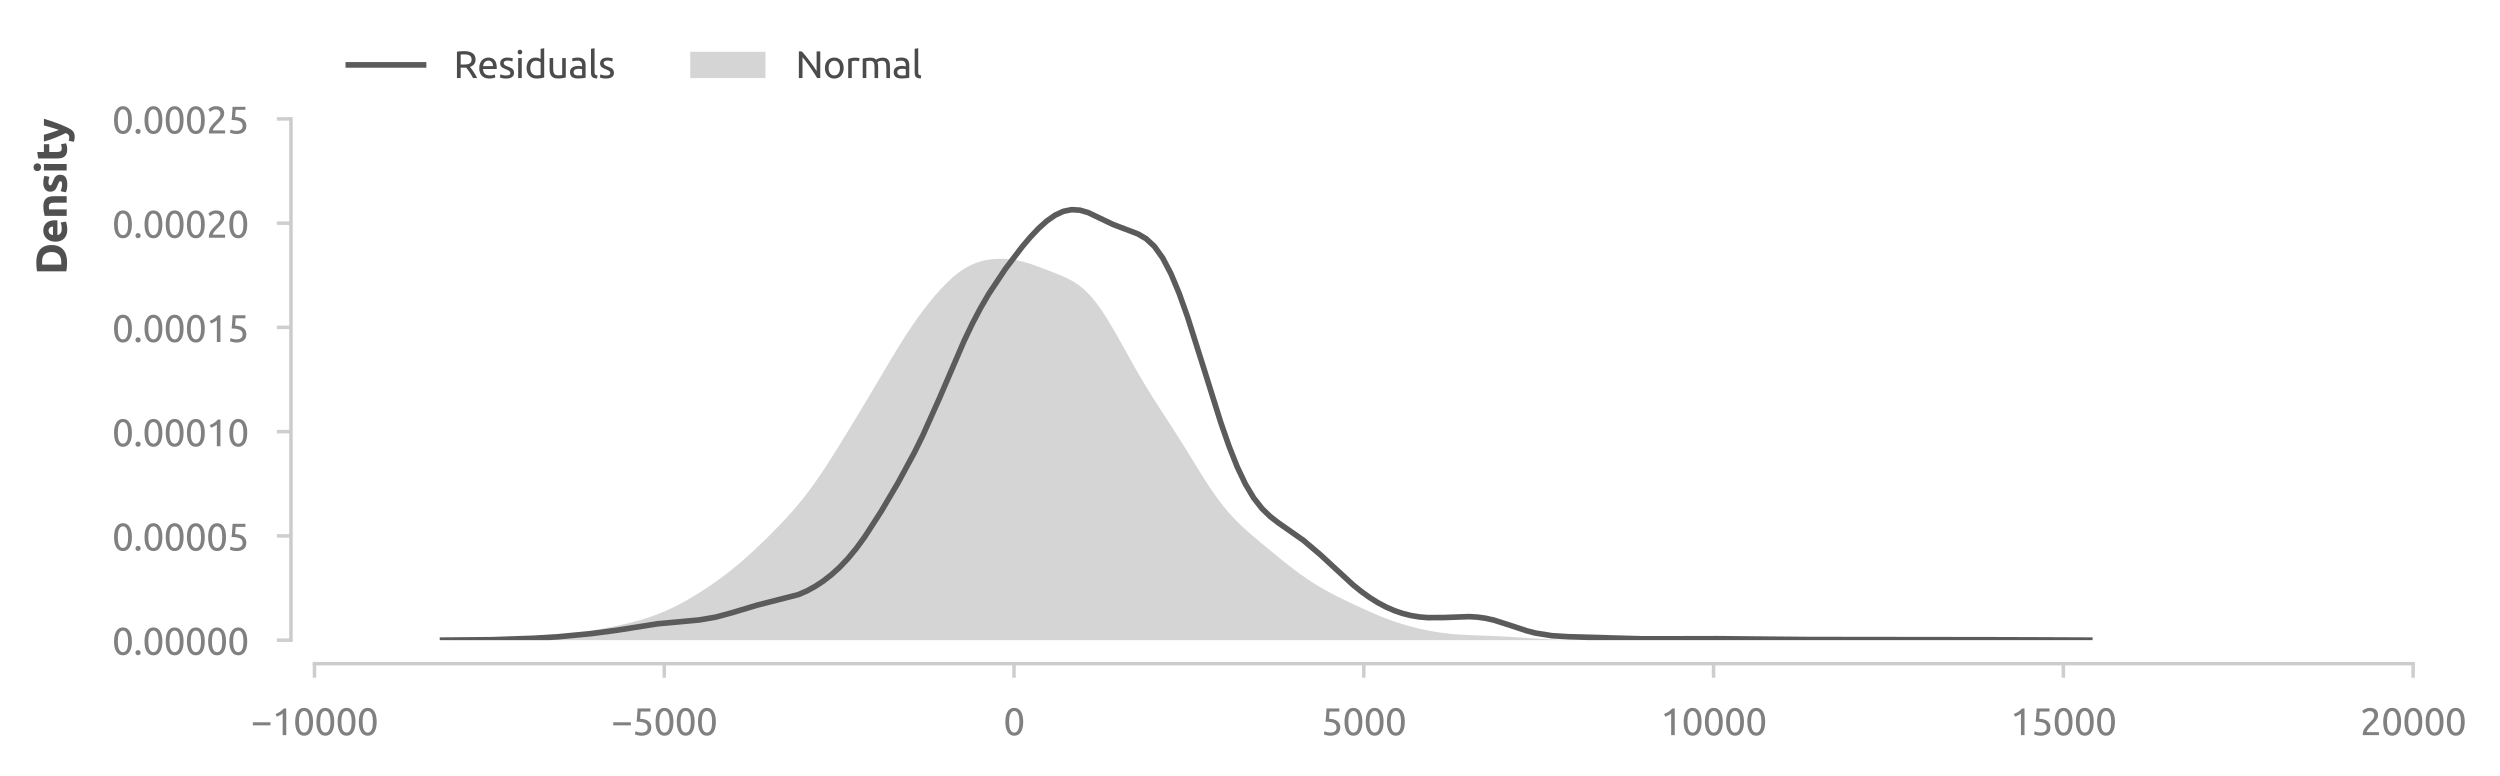 <?xml version="1.0" encoding="utf-8" standalone="no"?>
<!DOCTYPE svg PUBLIC "-//W3C//DTD SVG 1.1//EN"
  "http://www.w3.org/Graphics/SVG/1.1/DTD/svg11.dtd">
<svg xmlns:xlink="http://www.w3.org/1999/xlink" width="531.772pt" height="165.055pt" viewBox="0 0 531.772 165.055" xmlns="http://www.w3.org/2000/svg" version="1.1">
 <defs>
  <style type="text/css">*{stroke-linejoin: round; stroke-linecap: butt}</style>
 </defs>
 <g id="figure_1">
  <g id="patch_1">
   <path d="M 0 165.055 
L 531.772 165.055 
L 531.772 0 
L 0 0 
L 0 165.055 
z
" style="fill: none"/>
  </g>
  <g id="axes_1">
   <g id="patch_2">
    <path d="M 66.891 136.167 
L 513.291 136.167 
L 513.291 25.288 
L 66.891 25.288 
L 66.891 136.167 
z
" style="fill: none"/>
   </g>
   <g id="matplotlib.axis_1">
    <g id="xtick_1">
     <g id="line2d_1">
      <defs>
       <path id="m65341bdc49" d="M 0 0 
L 0 3 
" style="stroke: #cecece; stroke-width: 0.75"/>
      </defs>
      <g>
       <use xlink:href="#m65341bdc49" x="66.891" y="141.167" style="fill: #cecece; stroke: #cecece; stroke-width: 0.75"/>
      </g>
     </g>
     <g id="text_1">
      <!-- −10000 -->
      <g style="fill: #808080" transform="translate(53.353 156.375) scale(0.08 -0.08)">
       <defs>
        <path id="Ubuntu-2212" d="M 339 2138 
L 3270 2138 
L 3270 1632 
L 339 1632 
L 339 2138 
z
" transform="scale(0.016)"/>
        <path id="Ubuntu-31" d="M 595 3520 
Q 960 3661 1305 3881 
Q 1651 4102 1939 4435 
L 2362 4435 
L 2362 0 
L 1766 0 
L 1766 3610 
Q 1690 3539 1578 3462 
Q 1466 3386 1334 3315 
Q 1203 3245 1059 3181 
Q 915 3117 781 3072 
L 595 3520 
z
" transform="scale(0.016)"/>
        <path id="Ubuntu-30" d="M 320 2221 
Q 320 3334 713 3936 
Q 1107 4538 1805 4538 
Q 2502 4538 2896 3936 
Q 3290 3334 3290 2221 
Q 3290 1107 2896 505 
Q 2502 -96 1805 -96 
Q 1107 -96 713 505 
Q 320 1107 320 2221 
z
M 2662 2221 
Q 2662 2586 2620 2912 
Q 2579 3238 2480 3481 
Q 2381 3725 2214 3869 
Q 2048 4013 1805 4013 
Q 1562 4013 1395 3869 
Q 1229 3725 1129 3481 
Q 1030 3238 988 2912 
Q 947 2586 947 2221 
Q 947 1856 988 1529 
Q 1030 1203 1129 960 
Q 1229 717 1395 573 
Q 1562 429 1805 429 
Q 2048 429 2214 573 
Q 2381 717 2480 960 
Q 2579 1203 2620 1529 
Q 2662 1856 2662 2221 
z
" transform="scale(0.016)"/>
       </defs>
       <use xlink:href="#Ubuntu-2212"/>
       <use xlink:href="#Ubuntu-31" x="56.4"/>
       <use xlink:href="#Ubuntu-30" x="112.8"/>
       <use xlink:href="#Ubuntu-30" x="169.2"/>
       <use xlink:href="#Ubuntu-30" x="225.6"/>
       <use xlink:href="#Ubuntu-30" x="282"/>
      </g>
     </g>
    </g>
    <g id="xtick_2">
     <g id="line2d_2">
      <g>
       <use xlink:href="#m65341bdc49" x="141.291" y="141.167" style="fill: #cecece; stroke: #cecece; stroke-width: 0.75"/>
      </g>
     </g>
     <g id="text_2">
      <!-- −5000 -->
      <g style="fill: #808080" transform="translate(130.01 156.375) scale(0.08 -0.08)">
       <defs>
        <path id="Ubuntu-35" d="M 1274 2726 
Q 2240 2688 2691 2304 
Q 3142 1920 3142 1261 
Q 3142 966 3043 716 
Q 2944 467 2742 288 
Q 2541 109 2233 6 
Q 1926 -96 1504 -96 
Q 1338 -96 1165 -70 
Q 992 -45 845 -6 
Q 698 32 582 70 
Q 467 109 416 134 
L 531 653 
Q 640 602 886 518 
Q 1133 435 1491 435 
Q 1779 435 1974 499 
Q 2170 563 2291 672 
Q 2413 781 2467 925 
Q 2522 1069 2522 1229 
Q 2522 1472 2438 1661 
Q 2355 1850 2144 1978 
Q 1933 2106 1581 2173 
Q 1229 2240 691 2240 
Q 730 2554 752 2829 
Q 774 3104 793 3366 
Q 813 3629 825 3888 
Q 838 4147 851 4435 
L 2989 4435 
L 2989 3930 
L 1370 3930 
Q 1363 3834 1350 3670 
Q 1338 3507 1325 3331 
Q 1312 3155 1299 2988 
Q 1286 2822 1274 2726 
z
" transform="scale(0.016)"/>
       </defs>
       <use xlink:href="#Ubuntu-2212"/>
       <use xlink:href="#Ubuntu-35" x="56.4"/>
       <use xlink:href="#Ubuntu-30" x="112.8"/>
       <use xlink:href="#Ubuntu-30" x="169.2"/>
       <use xlink:href="#Ubuntu-30" x="225.6"/>
      </g>
     </g>
    </g>
    <g id="xtick_3">
     <g id="line2d_3">
      <g>
       <use xlink:href="#m65341bdc49" x="215.691" y="141.167" style="fill: #cecece; stroke: #cecece; stroke-width: 0.75"/>
      </g>
     </g>
     <g id="text_3">
      <!-- 0 -->
      <g style="fill: #808080" transform="translate(213.435 156.375) scale(0.08 -0.08)">
       <use xlink:href="#Ubuntu-30"/>
      </g>
     </g>
    </g>
    <g id="xtick_4">
     <g id="line2d_4">
      <g>
       <use xlink:href="#m65341bdc49" x="290.091" y="141.167" style="fill: #cecece; stroke: #cecece; stroke-width: 0.75"/>
      </g>
     </g>
     <g id="text_4">
      <!-- 5000 -->
      <g style="fill: #808080" transform="translate(281.066 156.375) scale(0.08 -0.08)">
       <use xlink:href="#Ubuntu-35"/>
       <use xlink:href="#Ubuntu-30" x="56.4"/>
       <use xlink:href="#Ubuntu-30" x="112.8"/>
       <use xlink:href="#Ubuntu-30" x="169.2"/>
      </g>
     </g>
    </g>
    <g id="xtick_5">
     <g id="line2d_5">
      <g>
       <use xlink:href="#m65341bdc49" x="364.491" y="141.167" style="fill: #cecece; stroke: #cecece; stroke-width: 0.75"/>
      </g>
     </g>
     <g id="text_5">
      <!-- 10000 -->
      <g style="fill: #808080" transform="translate(353.21 156.375) scale(0.08 -0.08)">
       <use xlink:href="#Ubuntu-31"/>
       <use xlink:href="#Ubuntu-30" x="56.4"/>
       <use xlink:href="#Ubuntu-30" x="112.8"/>
       <use xlink:href="#Ubuntu-30" x="169.2"/>
       <use xlink:href="#Ubuntu-30" x="225.6"/>
      </g>
     </g>
    </g>
    <g id="xtick_6">
     <g id="line2d_6">
      <g>
       <use xlink:href="#m65341bdc49" x="438.891" y="141.167" style="fill: #cecece; stroke: #cecece; stroke-width: 0.75"/>
      </g>
     </g>
     <g id="text_6">
      <!-- 15000 -->
      <g style="fill: #808080" transform="translate(427.61 156.375) scale(0.08 -0.08)">
       <use xlink:href="#Ubuntu-31"/>
       <use xlink:href="#Ubuntu-35" x="56.4"/>
       <use xlink:href="#Ubuntu-30" x="112.8"/>
       <use xlink:href="#Ubuntu-30" x="169.2"/>
       <use xlink:href="#Ubuntu-30" x="225.6"/>
      </g>
     </g>
    </g>
    <g id="xtick_7">
     <g id="line2d_7">
      <g>
       <use xlink:href="#m65341bdc49" x="513.291" y="141.167" style="fill: #cecece; stroke: #cecece; stroke-width: 0.75"/>
      </g>
     </g>
     <g id="text_7">
      <!-- 20000 -->
      <g style="fill: #808080" transform="translate(502.01 156.375) scale(0.08 -0.08)">
       <defs>
        <path id="Ubuntu-32" d="M 2989 3302 
Q 2989 3072 2896 2857 
Q 2803 2643 2649 2435 
Q 2496 2227 2304 2025 
Q 2112 1824 1920 1632 
Q 1811 1523 1667 1376 
Q 1523 1229 1395 1069 
Q 1267 909 1180 761 
Q 1094 614 1094 506 
L 3136 506 
L 3136 0 
L 448 0 
Q 442 38 442 76 
Q 442 115 442 147 
Q 442 448 541 707 
Q 640 966 800 1196 
Q 960 1427 1158 1632 
Q 1357 1837 1549 2029 
Q 1709 2182 1853 2332 
Q 1997 2483 2109 2633 
Q 2221 2784 2288 2944 
Q 2355 3104 2355 3283 
Q 2355 3475 2294 3609 
Q 2234 3744 2131 3833 
Q 2029 3923 1891 3964 
Q 1754 4006 1600 4006 
Q 1414 4006 1260 3955 
Q 1107 3904 985 3837 
Q 864 3770 781 3696 
Q 698 3622 653 3584 
L 358 4006 
Q 416 4070 531 4163 
Q 646 4256 806 4339 
Q 966 4422 1164 4480 
Q 1363 4538 1594 4538 
Q 2291 4538 2640 4214 
Q 2989 3891 2989 3302 
z
" transform="scale(0.016)"/>
       </defs>
       <use xlink:href="#Ubuntu-32"/>
       <use xlink:href="#Ubuntu-30" x="56.4"/>
       <use xlink:href="#Ubuntu-30" x="112.8"/>
       <use xlink:href="#Ubuntu-30" x="169.2"/>
       <use xlink:href="#Ubuntu-30" x="225.6"/>
      </g>
     </g>
    </g>
   </g>
   <g id="matplotlib.axis_2">
    <g id="ytick_1">
     <g id="line2d_8">
      <defs>
       <path id="m7a8944187b" d="M 0 0 
L -3 0 
" style="stroke: #cecece; stroke-width: 0.75"/>
      </defs>
      <g>
       <use xlink:href="#m7a8944187b" x="61.891" y="136.167" style="fill: #cecece; stroke: #cecece; stroke-width: 0.75"/>
      </g>
     </g>
     <g id="text_8">
      <!-- 0.00000 -->
      <g style="fill: #808080" transform="translate(23.848 139.271) scale(0.08 -0.08)">
       <defs>
        <path id="Ubuntu-2e" d="M 1216 346 
Q 1216 173 1101 45 
Q 986 -83 787 -83 
Q 589 -83 473 45 
Q 358 173 358 346 
Q 358 518 473 646 
Q 589 774 787 774 
Q 986 774 1101 646 
Q 1216 518 1216 346 
z
" transform="scale(0.016)"/>
       </defs>
       <use xlink:href="#Ubuntu-30"/>
       <use xlink:href="#Ubuntu-2e" x="56.4"/>
       <use xlink:href="#Ubuntu-30" x="81"/>
       <use xlink:href="#Ubuntu-30" x="137.4"/>
       <use xlink:href="#Ubuntu-30" x="193.8"/>
       <use xlink:href="#Ubuntu-30" x="250.2"/>
       <use xlink:href="#Ubuntu-30" x="306.6"/>
      </g>
     </g>
    </g>
    <g id="ytick_2">
     <g id="line2d_9">
      <g>
       <use xlink:href="#m7a8944187b" x="61.891" y="113.992" style="fill: #cecece; stroke: #cecece; stroke-width: 0.75"/>
      </g>
     </g>
     <g id="text_9">
      <!-- 0.00005 -->
      <g style="fill: #808080" transform="translate(23.848 117.095) scale(0.08 -0.08)">
       <use xlink:href="#Ubuntu-30"/>
       <use xlink:href="#Ubuntu-2e" x="56.4"/>
       <use xlink:href="#Ubuntu-30" x="81"/>
       <use xlink:href="#Ubuntu-30" x="137.4"/>
       <use xlink:href="#Ubuntu-30" x="193.8"/>
       <use xlink:href="#Ubuntu-30" x="250.2"/>
       <use xlink:href="#Ubuntu-35" x="306.6"/>
      </g>
     </g>
    </g>
    <g id="ytick_3">
     <g id="line2d_10">
      <g>
       <use xlink:href="#m7a8944187b" x="61.891" y="91.816" style="fill: #cecece; stroke: #cecece; stroke-width: 0.75"/>
      </g>
     </g>
     <g id="text_10">
      <!-- 0.00010 -->
      <g style="fill: #808080" transform="translate(23.848 94.919) scale(0.08 -0.08)">
       <use xlink:href="#Ubuntu-30"/>
       <use xlink:href="#Ubuntu-2e" x="56.4"/>
       <use xlink:href="#Ubuntu-30" x="81"/>
       <use xlink:href="#Ubuntu-30" x="137.4"/>
       <use xlink:href="#Ubuntu-30" x="193.8"/>
       <use xlink:href="#Ubuntu-31" x="250.2"/>
       <use xlink:href="#Ubuntu-30" x="306.6"/>
      </g>
     </g>
    </g>
    <g id="ytick_4">
     <g id="line2d_11">
      <g>
       <use xlink:href="#m7a8944187b" x="61.891" y="69.639" style="fill: #cecece; stroke: #cecece; stroke-width: 0.75"/>
      </g>
     </g>
     <g id="text_11">
      <!-- 0.00015 -->
      <g style="fill: #808080" transform="translate(23.848 72.743) scale(0.08 -0.08)">
       <use xlink:href="#Ubuntu-30"/>
       <use xlink:href="#Ubuntu-2e" x="56.4"/>
       <use xlink:href="#Ubuntu-30" x="81"/>
       <use xlink:href="#Ubuntu-30" x="137.4"/>
       <use xlink:href="#Ubuntu-30" x="193.8"/>
       <use xlink:href="#Ubuntu-31" x="250.2"/>
       <use xlink:href="#Ubuntu-35" x="306.6"/>
      </g>
     </g>
    </g>
    <g id="ytick_5">
     <g id="line2d_12">
      <g>
       <use xlink:href="#m7a8944187b" x="61.891" y="47.464" style="fill: #cecece; stroke: #cecece; stroke-width: 0.75"/>
      </g>
     </g>
     <g id="text_12">
      <!-- 0.00020 -->
      <g style="fill: #808080" transform="translate(23.848 50.567) scale(0.08 -0.08)">
       <use xlink:href="#Ubuntu-30"/>
       <use xlink:href="#Ubuntu-2e" x="56.4"/>
       <use xlink:href="#Ubuntu-30" x="81"/>
       <use xlink:href="#Ubuntu-30" x="137.4"/>
       <use xlink:href="#Ubuntu-30" x="193.8"/>
       <use xlink:href="#Ubuntu-32" x="250.2"/>
       <use xlink:href="#Ubuntu-30" x="306.6"/>
      </g>
     </g>
    </g>
    <g id="ytick_6">
     <g id="line2d_13">
      <g>
       <use xlink:href="#m7a8944187b" x="61.891" y="25.288" style="fill: #cecece; stroke: #cecece; stroke-width: 0.75"/>
      </g>
     </g>
     <g id="text_13">
      <!-- 0.00025 -->
      <g style="fill: #808080" transform="translate(23.848 28.391) scale(0.08 -0.08)">
       <use xlink:href="#Ubuntu-30"/>
       <use xlink:href="#Ubuntu-2e" x="56.4"/>
       <use xlink:href="#Ubuntu-30" x="81"/>
       <use xlink:href="#Ubuntu-30" x="137.4"/>
       <use xlink:href="#Ubuntu-30" x="193.8"/>
       <use xlink:href="#Ubuntu-32" x="250.2"/>
       <use xlink:href="#Ubuntu-35" x="306.6"/>
      </g>
     </g>
    </g>
    <g id="text_14">
     <!-- Density -->
     <g style="fill: #505050" transform="translate(14.183 58.455) rotate(-90) scale(0.09 -0.09)">
      <defs>
       <path id="Ubuntu-Bold-44" d="M 1510 813 
Q 1581 806 1673 803 
Q 1766 800 1894 800 
Q 2643 800 3004 1177 
Q 3366 1555 3366 2221 
Q 3366 2918 3020 3276 
Q 2675 3635 1926 3635 
Q 1824 3635 1715 3632 
Q 1606 3629 1510 3616 
L 1510 813 
z
M 4397 2221 
Q 4397 1645 4217 1216 
Q 4038 787 3708 505 
Q 3379 224 2905 83 
Q 2432 -58 1843 -58 
Q 1574 -58 1216 -35 
Q 858 -13 512 58 
L 512 4378 
Q 858 4442 1232 4464 
Q 1606 4486 1875 4486 
Q 2445 4486 2909 4358 
Q 3373 4230 3705 3955 
Q 4038 3680 4217 3251 
Q 4397 2822 4397 2221 
z
" transform="scale(0.016)"/>
       <path id="Ubuntu-Bold-65" d="M 288 1658 
Q 288 2106 425 2442 
Q 563 2778 787 3002 
Q 1011 3226 1302 3341 
Q 1594 3456 1901 3456 
Q 2618 3456 3034 3017 
Q 3450 2579 3450 1728 
Q 3450 1645 3443 1545 
Q 3437 1446 3430 1370 
L 1267 1370 
Q 1299 1075 1542 902 
Q 1786 730 2195 730 
Q 2458 730 2710 778 
Q 2963 826 3123 896 
L 3251 122 
Q 3174 83 3046 44 
Q 2918 6 2761 -22 
Q 2605 -51 2425 -70 
Q 2246 -90 2067 -90 
Q 1613 -90 1277 44 
Q 941 179 720 412 
Q 499 646 393 966 
Q 288 1286 288 1658 
z
M 2528 2022 
Q 2522 2144 2486 2259 
Q 2451 2374 2377 2464 
Q 2304 2554 2192 2611 
Q 2080 2669 1914 2669 
Q 1754 2669 1638 2614 
Q 1523 2560 1446 2470 
Q 1370 2381 1328 2262 
Q 1286 2144 1267 2022 
L 2528 2022 
z
" transform="scale(0.016)"/>
       <path id="Ubuntu-Bold-6e" d="M 448 3251 
Q 691 3322 1075 3382 
Q 1459 3443 1882 3443 
Q 2310 3443 2595 3331 
Q 2880 3219 3046 3014 
Q 3213 2810 3283 2528 
Q 3354 2246 3354 1901 
L 3354 0 
L 2400 0 
L 2400 1786 
Q 2400 2246 2278 2438 
Q 2157 2630 1824 2630 
Q 1722 2630 1606 2620 
Q 1491 2611 1402 2598 
L 1402 0 
L 448 0 
L 448 3251 
z
" transform="scale(0.016)"/>
       <path id="Ubuntu-Bold-73" d="M 1414 685 
Q 1677 685 1785 736 
Q 1894 787 1894 934 
Q 1894 1050 1753 1136 
Q 1613 1222 1325 1331 
Q 1101 1414 918 1504 
Q 736 1594 608 1718 
Q 480 1843 409 2016 
Q 339 2189 339 2432 
Q 339 2906 691 3181 
Q 1043 3456 1658 3456 
Q 1965 3456 2246 3401 
Q 2528 3347 2694 3283 
L 2528 2541 
Q 2362 2598 2166 2643 
Q 1971 2688 1728 2688 
Q 1280 2688 1280 2438 
Q 1280 2381 1299 2336 
Q 1318 2291 1376 2249 
Q 1434 2208 1533 2160 
Q 1632 2112 1786 2054 
Q 2099 1939 2304 1827 
Q 2509 1715 2627 1584 
Q 2746 1453 2794 1293 
Q 2842 1133 2842 922 
Q 2842 422 2467 166 
Q 2093 -90 1408 -90 
Q 960 -90 662 -13 
Q 365 64 250 115 
L 410 890 
Q 653 794 909 739 
Q 1165 685 1414 685 
z
" transform="scale(0.016)"/>
       <path id="Ubuntu-Bold-69" d="M 1402 0 
L 448 0 
L 448 3366 
L 1402 3366 
L 1402 0 
z
M 1491 4339 
Q 1491 4077 1321 3926 
Q 1152 3776 922 3776 
Q 691 3776 521 3926 
Q 352 4077 352 4339 
Q 352 4602 521 4752 
Q 691 4902 922 4902 
Q 1152 4902 1321 4752 
Q 1491 4602 1491 4339 
z
" transform="scale(0.016)"/>
       <path id="Ubuntu-Bold-74" d="M 416 4205 
L 1370 4358 
L 1370 3366 
L 2515 3366 
L 2515 2573 
L 1370 2573 
L 1370 1389 
Q 1370 1088 1475 909 
Q 1581 730 1901 730 
Q 2054 730 2217 758 
Q 2381 787 2515 838 
L 2650 96 
Q 2477 26 2265 -25 
Q 2054 -77 1747 -77 
Q 1357 -77 1101 28 
Q 845 134 691 323 
Q 538 512 477 781 
Q 416 1050 416 1376 
L 416 4205 
z
" transform="scale(0.016)"/>
       <path id="Ubuntu-Bold-79" d="M 3437 3366 
Q 3149 2394 2835 1542 
Q 2522 691 2150 -109 
Q 2016 -397 1881 -598 
Q 1747 -800 1587 -931 
Q 1427 -1062 1225 -1123 
Q 1024 -1184 755 -1184 
Q 531 -1184 342 -1142 
Q 154 -1101 32 -1050 
L 198 -288 
Q 346 -339 461 -358 
Q 576 -378 704 -378 
Q 960 -378 1097 -240 
Q 1235 -102 1331 141 
Q 1005 781 678 1577 
Q 352 2374 64 3366 
L 1075 3366 
Q 1139 3117 1225 2825 
Q 1312 2534 1408 2236 
Q 1504 1939 1603 1657 
Q 1702 1376 1792 1146 
Q 1875 1376 1964 1657 
Q 2054 1939 2140 2236 
Q 2227 2534 2307 2825 
Q 2387 3117 2451 3366 
L 3437 3366 
z
" transform="scale(0.016)"/>
      </defs>
      <use xlink:href="#Ubuntu-Bold-44"/>
      <use xlink:href="#Ubuntu-Bold-65" x="73.7"/>
      <use xlink:href="#Ubuntu-Bold-6e" x="132.1"/>
      <use xlink:href="#Ubuntu-Bold-73" x="191"/>
      <use xlink:href="#Ubuntu-Bold-69" x="239.5"/>
      <use xlink:href="#Ubuntu-Bold-74" x="268.4"/>
      <use xlink:href="#Ubuntu-Bold-79" x="313.8"/>
     </g>
    </g>
   </g>
   <g id="PolyCollection_1">
    <defs>
     <path id="m39a407b31b" d="M 87.949 -28.889 
L 87.949 -28.887 
L 89.224 -28.887 
L 90.5 -28.887 
L 91.775 -28.887 
L 93.05 -28.887 
L 94.325 -28.887 
L 95.6 -28.887 
L 96.876 -28.887 
L 98.151 -28.887 
L 99.426 -28.887 
L 100.701 -28.887 
L 101.976 -28.887 
L 103.252 -28.887 
L 104.527 -28.887 
L 105.802 -28.887 
L 107.077 -28.887 
L 108.352 -28.887 
L 109.628 -28.887 
L 110.903 -28.887 
L 112.178 -28.887 
L 113.453 -28.887 
L 114.728 -28.887 
L 116.004 -28.887 
L 117.279 -28.887 
L 118.554 -28.887 
L 119.829 -28.887 
L 121.104 -28.887 
L 122.38 -28.887 
L 123.655 -28.887 
L 124.93 -28.887 
L 126.205 -28.887 
L 127.48 -28.887 
L 128.756 -28.887 
L 130.031 -28.887 
L 131.306 -28.887 
L 132.581 -28.887 
L 133.856 -28.887 
L 135.132 -28.887 
L 136.407 -28.887 
L 137.682 -28.887 
L 138.957 -28.887 
L 140.232 -28.887 
L 141.508 -28.887 
L 142.783 -28.887 
L 144.058 -28.887 
L 145.333 -28.887 
L 146.608 -28.887 
L 147.884 -28.887 
L 149.159 -28.887 
L 150.434 -28.887 
L 151.709 -28.887 
L 152.984 -28.887 
L 154.26 -28.887 
L 155.535 -28.887 
L 156.81 -28.887 
L 158.085 -28.887 
L 159.36 -28.887 
L 160.636 -28.887 
L 161.911 -28.887 
L 163.186 -28.887 
L 164.461 -28.887 
L 165.736 -28.887 
L 167.012 -28.887 
L 168.287 -28.887 
L 169.562 -28.887 
L 170.837 -28.887 
L 172.112 -28.887 
L 173.387 -28.887 
L 174.663 -28.887 
L 175.938 -28.887 
L 177.213 -28.887 
L 178.488 -28.887 
L 179.763 -28.887 
L 181.039 -28.887 
L 182.314 -28.887 
L 183.589 -28.887 
L 184.864 -28.887 
L 186.139 -28.887 
L 187.415 -28.887 
L 188.69 -28.887 
L 189.965 -28.887 
L 191.24 -28.887 
L 192.515 -28.887 
L 193.791 -28.887 
L 195.066 -28.887 
L 196.341 -28.887 
L 197.616 -28.887 
L 198.891 -28.887 
L 200.167 -28.887 
L 201.442 -28.887 
L 202.717 -28.887 
L 203.992 -28.887 
L 205.267 -28.887 
L 206.543 -28.887 
L 207.818 -28.887 
L 209.093 -28.887 
L 210.368 -28.887 
L 211.643 -28.887 
L 212.919 -28.887 
L 214.194 -28.887 
L 215.469 -28.887 
L 216.744 -28.887 
L 218.019 -28.887 
L 219.295 -28.887 
L 220.57 -28.887 
L 221.845 -28.887 
L 223.12 -28.887 
L 224.395 -28.887 
L 225.671 -28.887 
L 226.946 -28.887 
L 228.221 -28.887 
L 229.496 -28.887 
L 230.771 -28.887 
L 232.047 -28.887 
L 233.322 -28.887 
L 234.597 -28.887 
L 235.872 -28.887 
L 237.147 -28.887 
L 238.423 -28.887 
L 239.698 -28.887 
L 240.973 -28.887 
L 242.248 -28.887 
L 243.523 -28.887 
L 244.799 -28.887 
L 246.074 -28.887 
L 247.349 -28.887 
L 248.624 -28.887 
L 249.899 -28.887 
L 251.175 -28.887 
L 252.45 -28.887 
L 253.725 -28.887 
L 255 -28.887 
L 256.275 -28.887 
L 257.551 -28.887 
L 258.826 -28.887 
L 260.101 -28.887 
L 261.376 -28.887 
L 262.651 -28.887 
L 263.927 -28.887 
L 265.202 -28.887 
L 266.477 -28.887 
L 267.752 -28.887 
L 269.027 -28.887 
L 270.303 -28.887 
L 271.578 -28.887 
L 272.853 -28.887 
L 274.128 -28.887 
L 275.403 -28.887 
L 276.679 -28.887 
L 277.954 -28.887 
L 279.229 -28.887 
L 280.504 -28.887 
L 281.779 -28.887 
L 283.055 -28.887 
L 284.33 -28.887 
L 285.605 -28.887 
L 286.88 -28.887 
L 288.155 -28.887 
L 289.431 -28.887 
L 290.706 -28.887 
L 291.981 -28.887 
L 293.256 -28.887 
L 294.531 -28.887 
L 295.807 -28.887 
L 297.082 -28.887 
L 298.357 -28.887 
L 299.632 -28.887 
L 300.907 -28.887 
L 302.183 -28.887 
L 303.458 -28.887 
L 304.733 -28.887 
L 306.008 -28.887 
L 307.283 -28.887 
L 308.559 -28.887 
L 309.834 -28.887 
L 311.109 -28.887 
L 312.384 -28.887 
L 313.659 -28.887 
L 314.935 -28.887 
L 316.21 -28.887 
L 317.485 -28.887 
L 318.76 -28.887 
L 320.035 -28.887 
L 321.311 -28.887 
L 322.586 -28.887 
L 323.861 -28.887 
L 325.136 -28.887 
L 326.411 -28.887 
L 327.687 -28.887 
L 328.962 -28.887 
L 330.237 -28.887 
L 331.512 -28.887 
L 332.787 -28.887 
L 334.063 -28.887 
L 335.338 -28.887 
L 336.613 -28.887 
L 337.888 -28.887 
L 339.163 -28.887 
L 340.439 -28.887 
L 341.714 -28.887 
L 341.714 -28.889 
L 341.714 -28.889 
L 340.439 -28.891 
L 339.163 -28.894 
L 337.888 -28.899 
L 336.613 -28.907 
L 335.338 -28.919 
L 334.063 -28.938 
L 332.787 -28.964 
L 331.512 -28.999 
L 330.237 -29.045 
L 328.962 -29.103 
L 327.687 -29.17 
L 326.411 -29.248 
L 325.136 -29.332 
L 323.861 -29.419 
L 322.586 -29.506 
L 321.311 -29.588 
L 320.035 -29.663 
L 318.76 -29.729 
L 317.485 -29.786 
L 316.21 -29.834 
L 314.935 -29.878 
L 313.659 -29.922 
L 312.384 -29.973 
L 311.109 -30.038 
L 309.834 -30.124 
L 308.559 -30.235 
L 307.283 -30.377 
L 306.008 -30.551 
L 304.733 -30.758 
L 303.458 -30.997 
L 302.183 -31.269 
L 300.907 -31.572 
L 299.632 -31.908 
L 298.357 -32.278 
L 297.082 -32.685 
L 295.807 -33.129 
L 294.531 -33.609 
L 293.256 -34.124 
L 291.981 -34.667 
L 290.706 -35.232 
L 289.431 -35.812 
L 288.155 -36.403 
L 286.88 -37.003 
L 285.605 -37.617 
L 284.33 -38.249 
L 283.055 -38.908 
L 281.779 -39.604 
L 280.504 -40.343 
L 279.229 -41.132 
L 277.954 -41.973 
L 276.679 -42.864 
L 275.403 -43.803 
L 274.128 -44.784 
L 272.853 -45.796 
L 271.578 -46.831 
L 270.303 -47.878 
L 269.027 -48.93 
L 267.752 -49.989 
L 266.477 -51.064 
L 265.202 -52.175 
L 263.927 -53.348 
L 262.651 -54.616 
L 261.376 -56.007 
L 260.101 -57.544 
L 258.826 -59.232 
L 257.551 -61.063 
L 256.275 -63.01 
L 255 -65.04 
L 253.725 -67.109 
L 252.45 -69.182 
L 251.175 -71.229 
L 249.899 -73.24 
L 248.624 -75.218 
L 247.349 -77.181 
L 246.074 -79.155 
L 244.799 -81.17 
L 243.523 -83.249 
L 242.248 -85.405 
L 240.973 -87.635 
L 239.698 -89.918 
L 238.423 -92.217 
L 237.147 -94.479 
L 235.872 -96.647 
L 234.597 -98.659 
L 233.322 -100.464 
L 232.047 -102.025 
L 230.771 -103.327 
L 229.496 -104.38 
L 228.221 -105.22 
L 226.946 -105.896 
L 225.671 -106.465 
L 224.395 -106.977 
L 223.12 -107.469 
L 221.845 -107.956 
L 220.57 -108.433 
L 219.295 -108.882 
L 218.019 -109.278 
L 216.744 -109.599 
L 215.469 -109.831 
L 214.194 -109.971 
L 212.919 -110.019 
L 211.643 -109.976 
L 210.368 -109.837 
L 209.093 -109.59 
L 207.818 -109.216 
L 206.543 -108.694 
L 205.267 -108.007 
L 203.992 -107.147 
L 202.717 -106.12 
L 201.442 -104.939 
L 200.167 -103.622 
L 198.891 -102.188 
L 197.616 -100.648 
L 196.341 -99.009 
L 195.066 -97.269 
L 193.791 -95.429 
L 192.515 -93.491 
L 191.24 -91.467 
L 189.965 -89.374 
L 188.69 -87.237 
L 187.415 -85.079 
L 186.139 -82.921 
L 184.864 -80.777 
L 183.589 -78.651 
L 182.314 -76.542 
L 181.039 -74.446 
L 179.763 -72.36 
L 178.488 -70.29 
L 177.213 -68.247 
L 175.938 -66.248 
L 174.663 -64.312 
L 173.387 -62.46 
L 172.112 -60.704 
L 170.837 -59.049 
L 169.562 -57.491 
L 168.287 -56.018 
L 167.012 -54.616 
L 165.736 -53.267 
L 164.461 -51.96 
L 163.186 -50.685 
L 161.911 -49.441 
L 160.636 -48.23 
L 159.36 -47.056 
L 158.085 -45.923 
L 156.81 -44.837 
L 155.535 -43.796 
L 154.26 -42.802 
L 152.984 -41.85 
L 151.709 -40.939 
L 150.434 -40.066 
L 149.159 -39.232 
L 147.884 -38.436 
L 146.608 -37.679 
L 145.333 -36.964 
L 144.058 -36.293 
L 142.783 -35.666 
L 141.508 -35.086 
L 140.232 -34.553 
L 138.957 -34.068 
L 137.682 -33.629 
L 136.407 -33.231 
L 135.132 -32.871 
L 133.856 -32.543 
L 132.581 -32.24 
L 131.306 -31.958 
L 130.031 -31.695 
L 128.756 -31.449 
L 127.48 -31.219 
L 126.205 -31.007 
L 124.93 -30.813 
L 123.655 -30.636 
L 122.38 -30.476 
L 121.104 -30.33 
L 119.829 -30.195 
L 118.554 -30.068 
L 117.279 -29.947 
L 116.004 -29.83 
L 114.728 -29.718 
L 113.453 -29.611 
L 112.178 -29.511 
L 110.903 -29.419 
L 109.628 -29.335 
L 108.352 -29.261 
L 107.077 -29.196 
L 105.802 -29.14 
L 104.527 -29.092 
L 103.252 -29.05 
L 101.976 -29.015 
L 100.701 -28.986 
L 99.426 -28.961 
L 98.151 -28.941 
L 96.876 -28.925 
L 95.6 -28.913 
L 94.325 -28.904 
L 93.05 -28.898 
L 91.775 -28.894 
L 90.5 -28.891 
L 89.224 -28.89 
L 87.949 -28.889 
z
" style="stroke: #5b5b5b; stroke-width: 0.01"/>
    </defs>
    <g clip-path="url(#p31a87ee588)">
     <use xlink:href="#m39a407b31b" x="0" y="165.055" style="fill: #5b5b5b; fill-opacity: 0.25; stroke: #5b5b5b; stroke-width: 0.01"/>
    </g>
   </g>
   <g id="line2d_14">
    <path d="M 94.134 136.166 
L 104.699 136.071 
L 113.502 135.768 
L 118.784 135.442 
L 125.827 134.77 
L 131.109 134.075 
L 139.912 132.681 
L 145.194 132.2 
L 148.716 131.872 
L 152.237 131.268 
L 155.758 130.315 
L 161.04 128.725 
L 169.844 126.47 
L 171.604 125.705 
L 173.365 124.746 
L 175.126 123.586 
L 176.886 122.216 
L 178.647 120.616 
L 180.408 118.756 
L 182.168 116.616 
L 183.929 114.204 
L 187.45 108.747 
L 190.972 102.777 
L 194.493 96.272 
L 196.254 92.696 
L 199.775 84.822 
L 205.057 72.545 
L 206.818 68.856 
L 208.579 65.505 
L 210.339 62.483 
L 213.861 57.186 
L 217.382 52.542 
L 219.143 50.459 
L 220.903 48.594 
L 222.664 47.009 
L 224.425 45.774 
L 226.185 44.954 
L 227.946 44.596 
L 229.707 44.705 
L 231.467 45.217 
L 234.989 46.9 
L 236.749 47.741 
L 242.031 49.75 
L 243.792 50.778 
L 245.553 52.415 
L 247.313 54.87 
L 249.074 58.231 
L 250.835 62.455 
L 252.596 67.395 
L 256.117 78.54 
L 259.638 89.77 
L 261.399 94.838 
L 263.16 99.285 
L 264.92 102.992 
L 266.681 105.932 
L 268.442 108.178 
L 270.202 109.883 
L 271.963 111.241 
L 277.245 114.936 
L 280.766 117.918 
L 287.809 124.408 
L 289.57 125.826 
L 291.33 127.093 
L 293.091 128.195 
L 294.852 129.128 
L 296.612 129.892 
L 298.373 130.492 
L 300.134 130.933 
L 301.895 131.223 
L 303.655 131.376 
L 307.177 131.357 
L 312.459 131.162 
L 314.219 131.26 
L 315.98 131.505 
L 317.741 131.9 
L 321.262 133.02 
L 324.783 134.187 
L 326.544 134.645 
L 330.065 135.211 
L 333.587 135.437 
L 349.433 135.888 
L 356.476 135.879 
L 365.279 135.86 
L 384.646 136.037 
L 423.381 136.084 
L 433.945 136.118 
L 444.509 136.166 
L 444.509 136.166 
" clip-path="url(#p31a87ee588)" style="fill: none; stroke: #5b5b5b; stroke-width: 1.2; stroke-linecap: square"/>
   </g>
   <g id="patch_3">
    <path d="M 61.891 136.167 
L 61.891 25.288 
" style="fill: none; stroke: #cccccc; stroke-width: 0.75; stroke-linejoin: miter; stroke-linecap: square"/>
   </g>
   <g id="patch_4">
    <path d="M 66.891 141.167 
L 513.291 141.167 
" style="fill: none; stroke: #cccccc; stroke-width: 0.75; stroke-linejoin: miter; stroke-linecap: square"/>
   </g>
   <g id="legend_1">
    <g id="line2d_15">
     <path d="M 74.091 13.807 
L 82.091 13.807 
L 90.091 13.807 
" style="fill: none; stroke: #5b5b5b; stroke-width: 1.2; stroke-linecap: square"/>
    </g>
    <g id="text_15">
     <!-- Residuals -->
     <g style="fill: #4b4b4b" transform="translate(96.491 16.608) scale(0.08 -0.08)">
      <defs>
       <path id="Ubuntu-52" d="M 2720 1856 
Q 2822 1728 2979 1520 
Q 3136 1312 3302 1059 
Q 3469 806 3632 531 
Q 3795 256 3910 0 
L 3232 0 
Q 3104 243 2953 492 
Q 2803 742 2649 969 
Q 2496 1197 2345 1395 
Q 2195 1594 2074 1741 
Q 1990 1734 1904 1734 
Q 1818 1734 1728 1734 
L 1171 1734 
L 1171 0 
L 550 0 
L 550 4371 
Q 813 4435 1136 4457 
Q 1459 4480 1728 4480 
Q 2662 4480 3152 4128 
Q 3642 3776 3642 3078 
Q 3642 2637 3408 2323 
Q 3174 2010 2720 1856 
z
M 1779 3936 
Q 1382 3936 1171 3917 
L 1171 2246 
L 1613 2246 
Q 1933 2246 2189 2278 
Q 2445 2310 2621 2400 
Q 2797 2490 2893 2653 
Q 2989 2816 2989 3085 
Q 2989 3334 2893 3500 
Q 2797 3667 2633 3763 
Q 2470 3859 2249 3897 
Q 2029 3936 1779 3936 
z
" transform="scale(0.016)"/>
       <path id="Ubuntu-65" d="M 326 1658 
Q 326 2099 454 2428 
Q 582 2758 793 2976 
Q 1005 3194 1280 3302 
Q 1555 3411 1843 3411 
Q 2515 3411 2873 2992 
Q 3232 2573 3232 1715 
Q 3232 1677 3232 1616 
Q 3232 1555 3226 1504 
L 947 1504 
Q 986 986 1248 717 
Q 1510 448 2067 448 
Q 2381 448 2595 502 
Q 2810 557 2918 608 
L 3002 109 
Q 2893 51 2621 -13 
Q 2349 -77 2003 -77 
Q 1568 -77 1251 54 
Q 934 186 729 416 
Q 525 646 425 963 
Q 326 1280 326 1658 
z
M 2611 1984 
Q 2618 2387 2410 2646 
Q 2202 2906 1837 2906 
Q 1632 2906 1475 2826 
Q 1318 2746 1209 2618 
Q 1101 2490 1040 2323 
Q 979 2157 960 1984 
L 2611 1984 
z
" transform="scale(0.016)"/>
       <path id="Ubuntu-73" d="M 1286 429 
Q 1651 429 1827 525 
Q 2003 621 2003 832 
Q 2003 1050 1830 1178 
Q 1658 1306 1261 1466 
Q 1069 1542 893 1622 
Q 717 1702 589 1811 
Q 461 1920 384 2073 
Q 307 2227 307 2451 
Q 307 2893 633 3152 
Q 960 3411 1523 3411 
Q 1664 3411 1805 3395 
Q 1946 3379 2067 3356 
Q 2189 3334 2281 3308 
Q 2374 3283 2426 3264 
L 2317 2752 
Q 2221 2803 2016 2857 
Q 1811 2912 1523 2912 
Q 1274 2912 1088 2813 
Q 902 2714 902 2502 
Q 902 2394 944 2310 
Q 986 2227 1072 2160 
Q 1158 2093 1286 2035 
Q 1414 1978 1594 1914 
Q 1830 1824 2016 1737 
Q 2202 1651 2333 1536 
Q 2464 1421 2534 1257 
Q 2605 1094 2605 858 
Q 2605 397 2262 160 
Q 1920 -77 1286 -77 
Q 845 -77 595 -3 
Q 346 70 256 109 
L 365 621 
Q 467 582 691 505 
Q 915 429 1286 429 
z
" transform="scale(0.016)"/>
       <path id="Ubuntu-69" d="M 1107 0 
L 512 0 
L 512 3328 
L 1107 3328 
L 1107 0 
z
M 806 3930 
Q 646 3930 534 4035 
Q 422 4141 422 4320 
Q 422 4499 534 4604 
Q 646 4710 806 4710 
Q 966 4710 1078 4604 
Q 1190 4499 1190 4320 
Q 1190 4141 1078 4035 
Q 966 3930 806 3930 
z
" transform="scale(0.016)"/>
       <path id="Ubuntu-64" d="M 2662 2624 
Q 2554 2714 2349 2797 
Q 2144 2880 1901 2880 
Q 1645 2880 1462 2787 
Q 1280 2694 1165 2531 
Q 1050 2368 998 2144 
Q 947 1920 947 1664 
Q 947 1082 1235 765 
Q 1523 448 2003 448 
Q 2246 448 2409 470 
Q 2573 493 2662 518 
L 2662 2624 
z
M 2662 4864 
L 3258 4966 
L 3258 96 
Q 3053 38 2733 -19 
Q 2413 -77 1997 -77 
Q 1613 -77 1305 44 
Q 998 166 780 390 
Q 563 614 444 937 
Q 326 1261 326 1664 
Q 326 2048 425 2368 
Q 525 2688 717 2918 
Q 909 3149 1187 3277 
Q 1466 3405 1824 3405 
Q 2112 3405 2333 3328 
Q 2554 3251 2662 3181 
L 2662 4864 
z
" transform="scale(0.016)"/>
       <path id="Ubuntu-75" d="M 3162 96 
Q 2957 45 2621 -12 
Q 2285 -70 1843 -70 
Q 1459 -70 1196 42 
Q 934 154 774 358 
Q 614 563 544 841 
Q 474 1120 474 1459 
L 474 3328 
L 1069 3328 
L 1069 1587 
Q 1069 979 1261 716 
Q 1453 454 1907 454 
Q 2003 454 2105 460 
Q 2208 467 2297 476 
Q 2387 486 2460 496 
Q 2534 506 2566 518 
L 2566 3328 
L 3162 3328 
L 3162 96 
z
" transform="scale(0.016)"/>
       <path id="Ubuntu-61" d="M 1638 429 
Q 1850 429 2013 438 
Q 2176 448 2285 474 
L 2285 1466 
Q 2221 1498 2077 1520 
Q 1933 1542 1728 1542 
Q 1594 1542 1443 1523 
Q 1293 1504 1168 1443 
Q 1043 1382 960 1276 
Q 877 1171 877 998 
Q 877 678 1081 553 
Q 1286 429 1638 429 
z
M 1587 3411 
Q 1946 3411 2192 3318 
Q 2438 3226 2588 3056 
Q 2739 2886 2803 2652 
Q 2867 2419 2867 2138 
L 2867 58 
Q 2790 45 2652 22 
Q 2515 0 2342 -19 
Q 2170 -38 1968 -54 
Q 1766 -70 1568 -70 
Q 1286 -70 1049 -12 
Q 813 45 640 169 
Q 467 294 371 499 
Q 275 704 275 992 
Q 275 1267 387 1465 
Q 499 1664 691 1785 
Q 883 1907 1139 1964 
Q 1395 2022 1677 2022 
Q 1766 2022 1862 2012 
Q 1958 2003 2044 1987 
Q 2131 1971 2195 1958 
Q 2259 1946 2285 1939 
L 2285 2106 
Q 2285 2253 2253 2397 
Q 2221 2541 2137 2653 
Q 2054 2765 1910 2832 
Q 1766 2899 1536 2899 
Q 1242 2899 1021 2857 
Q 800 2816 691 2771 
L 621 3264 
Q 736 3315 1005 3363 
Q 1274 3411 1587 3411 
z
" transform="scale(0.016)"/>
       <path id="Ubuntu-6c" d="M 1510 -64 
Q 960 -51 729 173 
Q 499 397 499 870 
L 499 4864 
L 1094 4966 
L 1094 966 
Q 1094 819 1120 723 
Q 1146 627 1203 569 
Q 1261 512 1357 483 
Q 1453 454 1594 435 
L 1510 -64 
z
" transform="scale(0.016)"/>
      </defs>
      <use xlink:href="#Ubuntu-52"/>
      <use xlink:href="#Ubuntu-65" x="62.9"/>
      <use xlink:href="#Ubuntu-73" x="118.8"/>
      <use xlink:href="#Ubuntu-69" x="163.4"/>
      <use xlink:href="#Ubuntu-64" x="188.7"/>
      <use xlink:href="#Ubuntu-75" x="247.6"/>
      <use xlink:href="#Ubuntu-61" x="305"/>
      <use xlink:href="#Ubuntu-6c" x="357.2"/>
      <use xlink:href="#Ubuntu-73" x="384.5"/>
     </g>
    </g>
    <g id="patch_5">
     <path d="M 146.82 16.608 
L 162.82 16.608 
L 162.82 11.008 
L 146.82 11.008 
z
" style="fill: #5b5b5b; fill-opacity: 0.25; stroke: #5b5b5b; stroke-width: 0.01; stroke-linejoin: miter"/>
    </g>
    <g id="text_16">
     <!-- Normal -->
     <g style="fill: #4b4b4b" transform="translate(169.22 16.608) scale(0.08 -0.08)">
      <defs>
       <path id="Ubuntu-4e" d="M 3590 0 
Q 3450 237 3267 531 
Q 3085 826 2873 1142 
Q 2662 1459 2435 1785 
Q 2208 2112 1984 2416 
Q 1760 2720 1549 2989 
Q 1338 3258 1158 3462 
L 1158 0 
L 550 0 
L 550 4435 
L 1043 4435 
Q 1344 4115 1686 3689 
Q 2029 3264 2365 2813 
Q 2701 2362 2998 1926 
Q 3296 1491 3501 1152 
L 3501 4435 
L 4109 4435 
L 4109 0 
L 3590 0 
z
" transform="scale(0.016)"/>
       <path id="Ubuntu-6f" d="M 3450 1664 
Q 3450 1267 3334 947 
Q 3219 627 3011 396 
Q 2803 166 2515 41 
Q 2227 -83 1888 -83 
Q 1549 -83 1261 41 
Q 973 166 765 396 
Q 557 627 441 947 
Q 326 1267 326 1664 
Q 326 2054 441 2377 
Q 557 2701 765 2931 
Q 973 3162 1261 3286 
Q 1549 3411 1888 3411 
Q 2227 3411 2515 3286 
Q 2803 3162 3011 2931 
Q 3219 2701 3334 2377 
Q 3450 2054 3450 1664 
z
M 2829 1664 
Q 2829 2227 2576 2556 
Q 2323 2886 1888 2886 
Q 1453 2886 1200 2556 
Q 947 2227 947 1664 
Q 947 1101 1200 771 
Q 1453 442 1888 442 
Q 2323 442 2576 771 
Q 2829 1101 2829 1664 
z
" transform="scale(0.016)"/>
       <path id="Ubuntu-72" d="M 1741 3398 
Q 1818 3398 1917 3388 
Q 2016 3379 2112 3363 
Q 2208 3347 2288 3331 
Q 2368 3315 2406 3302 
L 2304 2784 
Q 2234 2810 2070 2845 
Q 1907 2880 1651 2880 
Q 1485 2880 1321 2845 
Q 1158 2810 1107 2797 
L 1107 0 
L 512 0 
L 512 3187 
Q 723 3264 1036 3331 
Q 1350 3398 1741 3398 
z
" transform="scale(0.016)"/>
       <path id="Ubuntu-6d" d="M 512 3232 
Q 717 3283 1053 3340 
Q 1389 3398 1830 3398 
Q 2150 3398 2368 3312 
Q 2586 3226 2733 3059 
Q 2778 3091 2874 3148 
Q 2970 3206 3110 3260 
Q 3251 3315 3424 3356 
Q 3597 3398 3795 3398 
Q 4179 3398 4422 3286 
Q 4666 3174 4803 2969 
Q 4941 2765 4989 2483 
Q 5037 2202 5037 1869 
L 5037 0 
L 4442 0 
L 4442 1741 
Q 4442 2035 4413 2246 
Q 4384 2458 4304 2598 
Q 4224 2739 4086 2806 
Q 3949 2874 3731 2874 
Q 3430 2874 3235 2794 
Q 3040 2714 2970 2650 
Q 3021 2483 3046 2284 
Q 3072 2086 3072 1869 
L 3072 0 
L 2477 0 
L 2477 1741 
Q 2477 2035 2445 2246 
Q 2413 2458 2333 2598 
Q 2253 2739 2115 2806 
Q 1978 2874 1766 2874 
Q 1677 2874 1574 2867 
Q 1472 2861 1379 2851 
Q 1286 2842 1209 2829 
Q 1133 2816 1107 2810 
L 1107 0 
L 512 0 
L 512 3232 
z
" transform="scale(0.016)"/>
      </defs>
      <use xlink:href="#Ubuntu-4e"/>
      <use xlink:href="#Ubuntu-6f" x="72.8"/>
      <use xlink:href="#Ubuntu-72" x="131.8"/>
      <use xlink:href="#Ubuntu-6d" x="170.4"/>
      <use xlink:href="#Ubuntu-61" x="256.5"/>
      <use xlink:href="#Ubuntu-6c" x="308.7"/>
     </g>
    </g>
   </g>
  </g>
 </g>
 <defs>
  <clipPath id="p31a87ee588">
   <rect x="66.891" y="25.288" width="446.4" height="110.88"/>
  </clipPath>
 </defs>
</svg>
